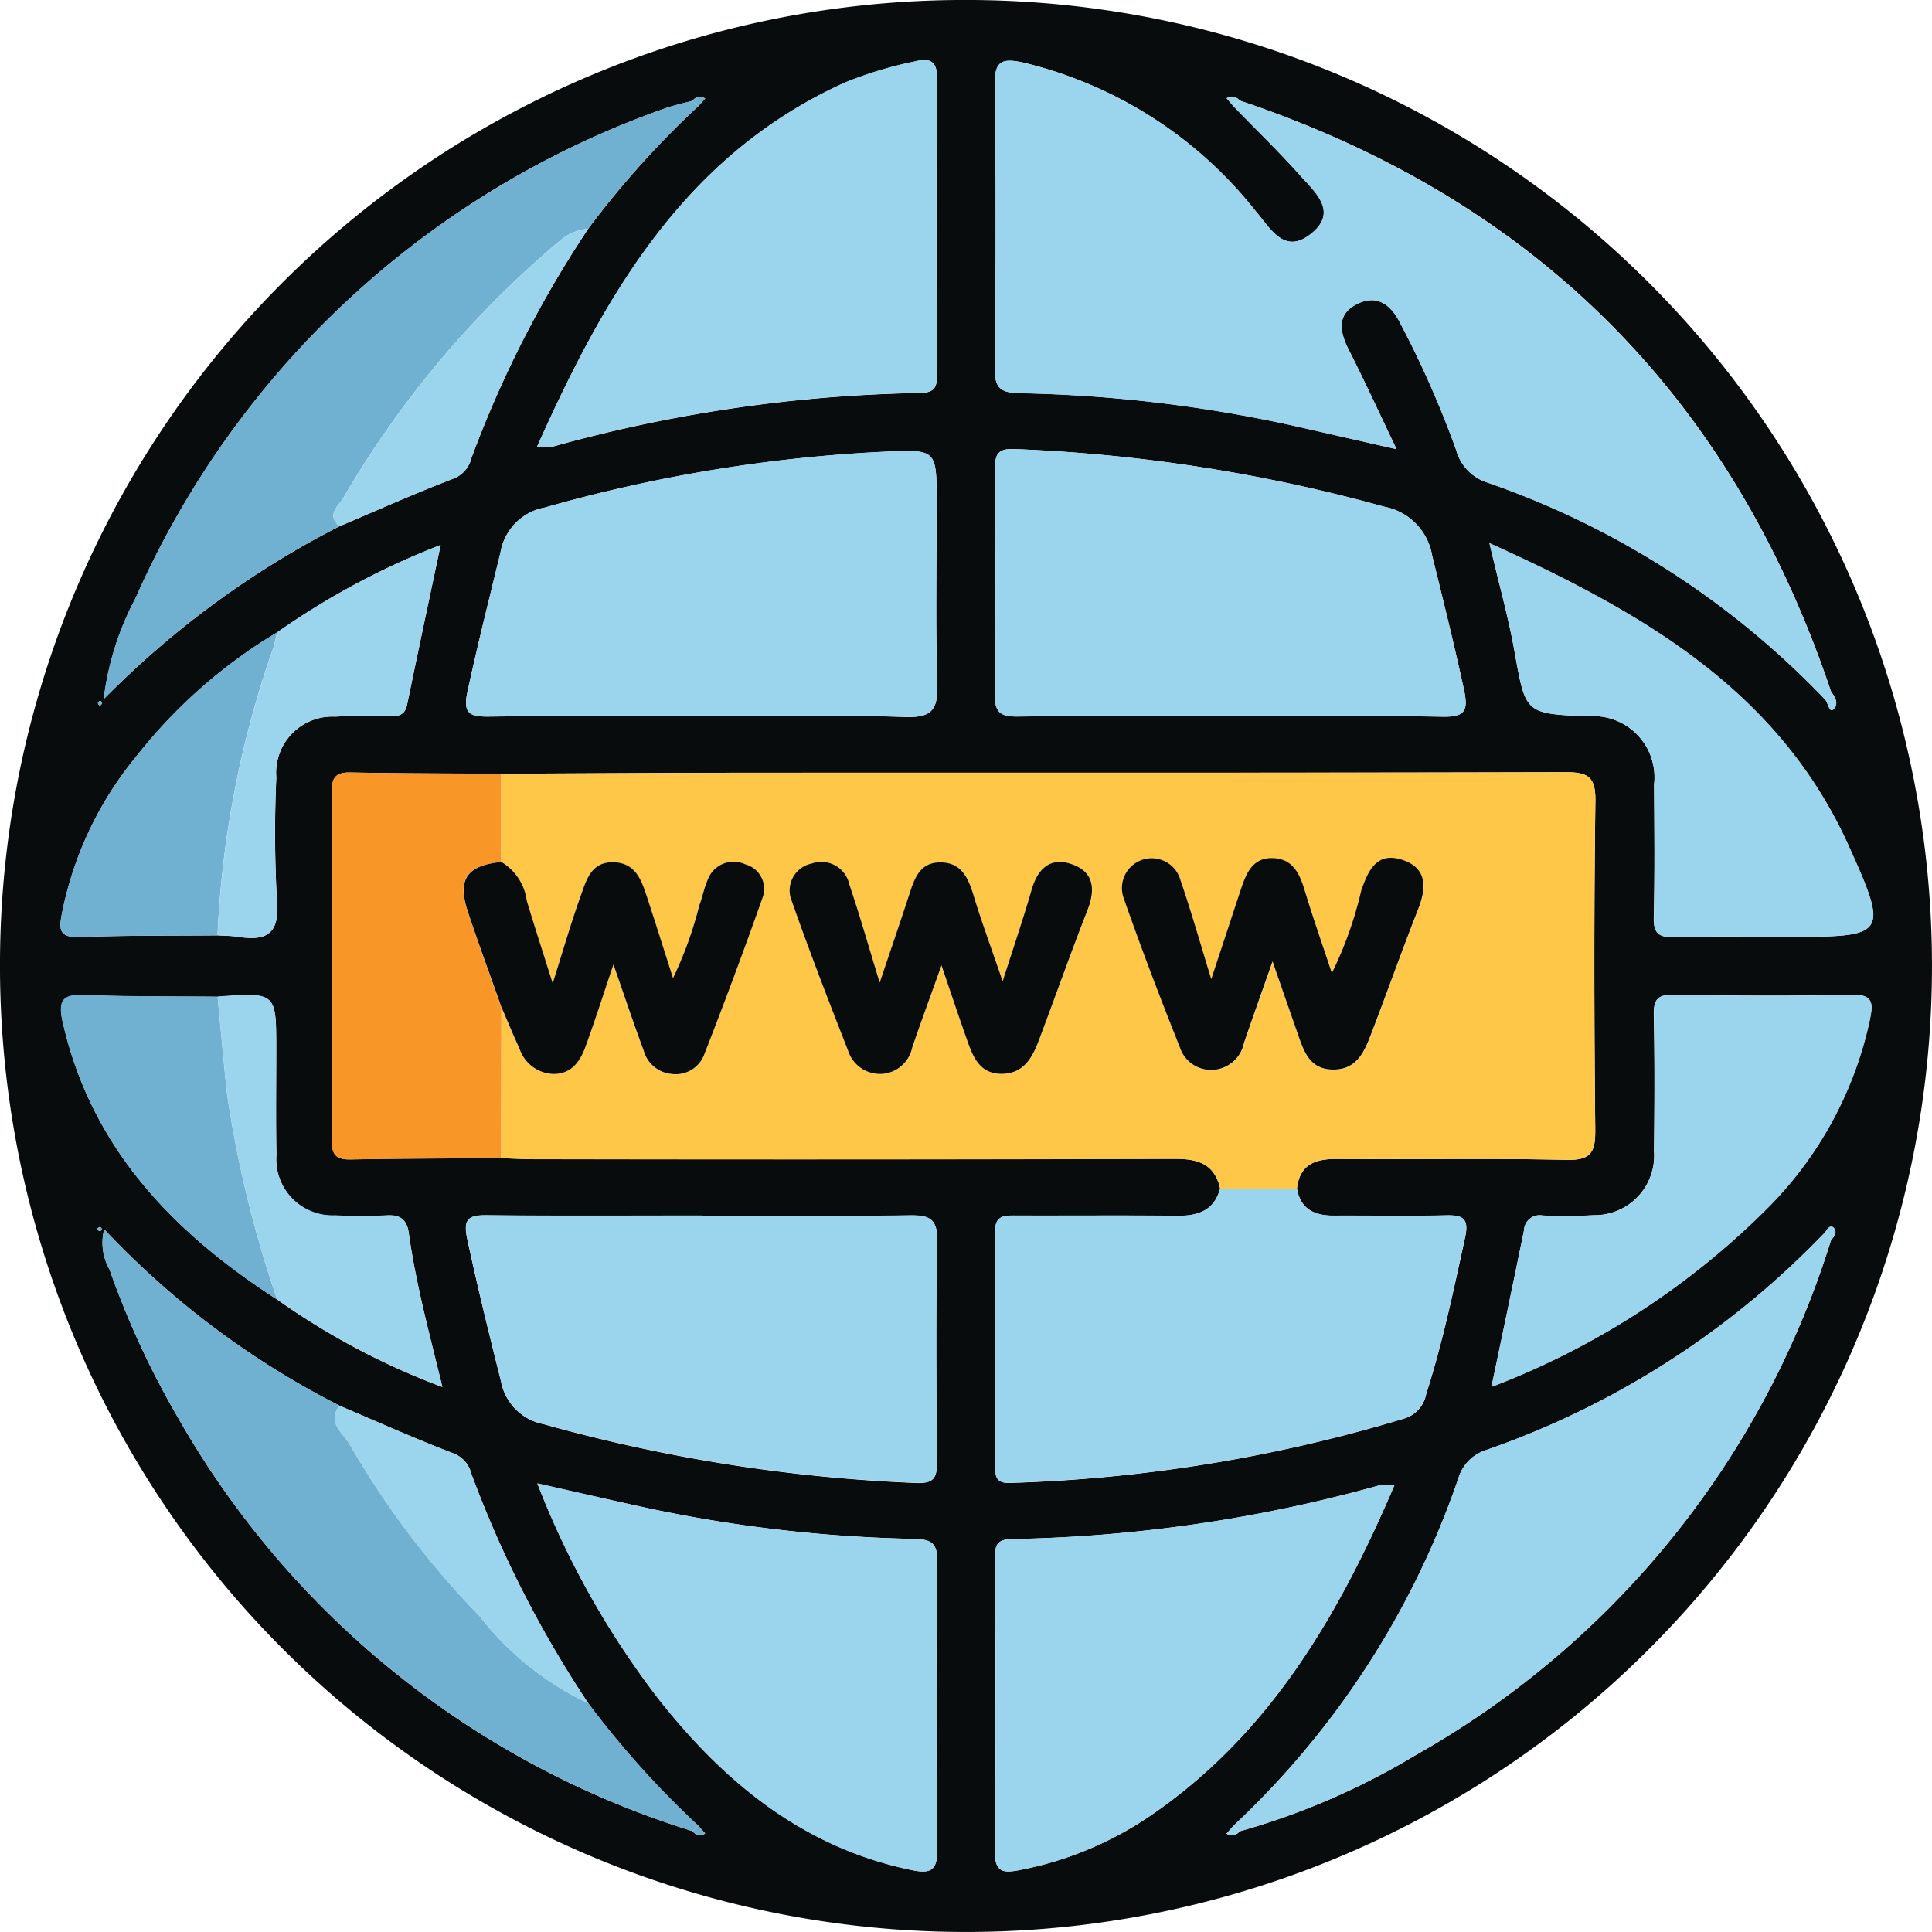 <svg xmlns="http://www.w3.org/2000/svg" xmlns:xlink="http://www.w3.org/1999/xlink" width="69" height="68.998" viewBox="0 0 69 68.998">
  <defs>
    <clipPath id="clip-path">
      <rect id="Rectangle_377715" data-name="Rectangle 377715" width="69" height="68.998" fill="none"/>
    </clipPath>
  </defs>
  <g id="Group_1071684" data-name="Group 1071684" transform="translate(0 -14)">
    <g id="Group_1071683" data-name="Group 1071683" transform="translate(0 14)" clip-path="url(#clip-path)">
      <path id="Path_609016" data-name="Path 609016" d="M34.473,0A34.5,34.5,0,1,1,0,34.312,34.454,34.454,0,0,1,34.473,0M7.772,33.407c.249.017.5.015.747.053,1.017.161,1.472-.12,1.373-1.287a43.6,43.6,0,0,1-.023-4.4,2.008,2.008,0,0,1,2.105-2.177c.643-.036,1.289-.019,1.933-.011.312,0,.554-.037.631-.409.384-1.867.78-3.732,1.2-5.711A27.244,27.244,0,0,0,9.9,22.585a18.4,18.4,0,0,0-4.983,4.371,12.7,12.7,0,0,0-2.7,5.652c-.1.514-.151.888.606.859,1.649-.062,3.3-.045,4.951-.06M9.9,46.415a25.877,25.877,0,0,0,5.9,3.125c-.476-1.958-.951-3.708-1.2-5.5-.067-.48-.3-.657-.793-.626a15.288,15.288,0,0,1-1.825,0,2.012,2.012,0,0,1-2.108-2.176c-.024-1.253-.006-2.507-.007-3.76,0-2.03,0-2.03-2.09-1.876-1.579-.015-3.158,0-4.735-.06-.783-.031-.981.169-.8.964C3.26,41,6.18,44.009,9.9,46.415m2.227,3.79a30.472,30.472,0,0,1-8.406-6.3,1.931,1.931,0,0,0,.191,1.434,30.646,30.646,0,0,0,2.421,5.251A32.06,32.06,0,0,0,24.737,65.4a.322.322,0,0,0,.448.083l-.251-.28a32.767,32.767,0,0,1-3.922-4.367,39.5,39.5,0,0,1-4.178-8.2,1.048,1.048,0,0,0-.665-.738c-1.363-.522-2.7-1.122-4.042-1.692M21.011,8.167A32.539,32.539,0,0,1,24.931,3.8l.256-.28a.326.326,0,0,0-.453.079c-.345.1-.7.166-1.034.291A32.456,32.456,0,0,0,4.834,21.382a10.265,10.265,0,0,0-1.129,3.587,32.77,32.77,0,0,1,8.424-6.175c1.345-.57,2.678-1.169,4.042-1.691a1.046,1.046,0,0,0,.664-.739,39.421,39.421,0,0,1,4.177-8.2M65.2,43.992A30.656,30.656,0,0,1,53.044,51.8a1.5,1.5,0,0,0-.962,1.008A30.592,30.592,0,0,1,44.06,65.2l-.256.289a.346.346,0,0,0,.468-.083,25.53,25.53,0,0,0,6.267-2.71A32.019,32.019,0,0,0,65.4,44.269c.145-.119.21-.3.085-.422-.1-.1-.227.017-.286.145M44.275,3.591a.356.356,0,0,0-.467-.082l.247.289c.8.823,1.624,1.623,2.388,2.477.528.591,1.357,1.282.389,2.065s-1.452-.18-1.975-.786a15.033,15.033,0,0,0-8.34-5.326c-.738-.155-1-.047-.987.78.043,3.373.035,6.748,0,10.121-.006.675.14.894.867.912a49.79,49.79,0,0,1,9.9,1.185l3.581.816c-.626-1.307-1.146-2.441-1.709-3.552-.334-.659-.436-1.28.32-1.643.731-.352,1.214.074,1.537.73a35.445,35.445,0,0,1,1.982,4.5,1.678,1.678,0,0,0,1.108,1.155,30.42,30.42,0,0,1,12.073,7.757c.1.124.143.453.274.359.2-.142.124-.425-.059-.622Q60.1,8.9,44.275,3.591m2.043,38.865c.1-.872.652-1.07,1.439-1.063,2.727.024,5.455-.032,8.18.032.883.021,1.044-.271,1.036-1.077-.039-3.911-.048-7.822.005-11.732.012-.878-.265-1.039-1.075-1.036-9.58.027-19.161.014-28.741.019-3.085,0-6.17.024-9.255.036-1.793-.012-3.586-.009-5.377-.045-.51-.01-.678.15-.675.669q.026,6.24,0,12.481c0,.519.165.679.675.669,1.792-.035,3.585-.033,5.377-.045.393.013.787.036,1.18.036q11.45,0,22.9-.012c.828,0,1.4.2,1.591,1.064-.22.81-.81.982-1.564.973-1.9-.023-3.808,0-5.712-.01-.42,0-.769-.024-.764.587.021,2.8.013,5.6.006,8.405,0,.386.085.576.543.556a54.339,54.339,0,0,0,14.048-2.294,1.127,1.127,0,0,0,.8-.876c.591-1.841.983-3.724,1.393-5.608.148-.679-.093-.792-.692-.777-1.328.033-2.658,0-3.987.011-.686,0-1.194-.215-1.326-.963M43.87,25.581c2.546,0,5.092-.028,7.638.016.807.014.943-.194.773-.977-.347-1.6-.742-3.191-1.135-4.783a2.129,2.129,0,0,0-1.7-1.737,57.758,57.758,0,0,0-13.2-2.06c-.618-.03-.713.19-.709.714.016,2.689.027,5.379-.006,8.068-.008.638.223.776.808.769,2.51-.026,5.02-.011,7.53-.011M25.059,43.418c-2.546,0-5.092.017-7.637-.012-.648-.008-.9.09-.738.832.364,1.709.783,3.4,1.208,5.1a1.918,1.918,0,0,0,1.521,1.527,58.025,58.025,0,0,0,13.3,2.1c.693.031.75-.233.746-.786-.019-2.617-.042-5.235.011-7.852.016-.808-.29-.928-.993-.917-2.474.038-4.948.015-7.422.015M24.9,25.581c2.474,0,4.95-.057,7.422.028,1,.035,1.179-.3,1.151-1.2-.065-2.149-.021-4.3-.021-6.454,0-1.912,0-1.9-1.869-1.819A53.759,53.759,0,0,0,19.46,18.127a1.966,1.966,0,0,0-1.584,1.595c-.4,1.662-.822,3.319-1.182,4.992-.172.8.108.887.786.879,2.474-.03,4.948-.012,7.423-.012m-5.724-9.626a2.6,2.6,0,0,0,.554,0,52.153,52.153,0,0,1,13.144-1.919c.617-.014.582-.331.581-.746-.006-3.485-.022-6.971.012-10.456.007-.727-.318-.757-.845-.626a14.033,14.033,0,0,0-2.455.746c-5.7,2.581-8.547,7.545-10.991,13.006m.013,37.023A30.953,30.953,0,0,0,23.5,60.652c2.362,3,5.186,5.33,9.049,6.134.7.145.935.023.926-.753q-.062-5.119,0-10.24c.007-.677-.191-.816-.84-.832a50.427,50.427,0,0,1-9.281-1.052c-1.35-.288-2.695-.6-4.16-.93m30.608.068a2.463,2.463,0,0,0-.536,0A52.3,52.3,0,0,1,36.12,54.968c-.621.015-.577.339-.577.75,0,3.449.03,6.9-.017,10.347-.012.846.321.84.958.711A12.472,12.472,0,0,0,41.1,64.838c4.22-2.891,6.687-7.083,8.7-11.791M53.193,19.4c.346,1.472.684,2.671.9,3.891.395,2.193.365,2.2,2.621,2.294a2.185,2.185,0,0,1,2.359,2.434c.01,1.579.028,3.159-.011,4.738-.014.578.175.729.73.714,1.4-.036,2.8-.011,4.2-.011,3.377,0,3.462-.079,2.03-3.251-2.507-5.553-7.373-8.343-12.833-10.81m.074,30.133a28.061,28.061,0,0,0,9.876-6.4,13.536,13.536,0,0,0,3.635-6.692c.113-.557.169-.936-.648-.915-2.117.054-4.236.039-6.353,0-.583-.009-.722.183-.71.735.034,1.615.026,3.23.007,4.845A2.125,2.125,0,0,1,56.914,43.4a18.1,18.1,0,0,1-1.83.009.559.559,0,0,0-.655.529c-.369,1.81-.75,3.617-1.162,5.59M3.627,43.861c-.025-.013-.056-.041-.073-.035-.1.042-.1.1,0,.14.017.007.056-.015.072-.035s0-.047,0-.071M3.535,25.047c-.013.024-.044.055-.037.071.041.1.1.1.145,0,.007-.016-.015-.056-.035-.071s-.048,0-.073,0" transform="translate(0 -0.001)" fill="#090c0d"/>
      <path id="Path_609017" data-name="Path 609017" d="M83.011,127.907c3.085-.013,6.17-.035,9.255-.036,9.58,0,19.161.008,28.741-.019.81,0,1.087.158,1.076,1.036-.053,3.91-.045,7.822-.005,11.732.008.806-.153,1.1-1.036,1.077-2.725-.064-5.454-.009-8.18-.033-.787-.007-1.341.191-1.439,1.063l-2.74,0c-.193-.86-.763-1.066-1.591-1.064q-11.45.034-22.9.011c-.393,0-.787-.024-1.18-.036l.008-5.375c.21.485.408.976.632,1.455a1.321,1.321,0,0,0,1.212.915c.653,0,.956-.449,1.148-.97.339-.92.636-1.857,1-2.94.392,1.123.718,2.1,1.078,3.07a1.141,1.141,0,0,0,1.014.84,1.086,1.086,0,0,0,1.139-.666q1.1-2.789,2.093-5.622a.91.91,0,0,0-.618-1.2.984.984,0,0,0-1.341.555c-.131.291-.186.615-.3.914a13.607,13.607,0,0,1-.938,2.595c-.33-1.033-.629-1.988-.942-2.937-.194-.59-.413-1.18-1.182-1.2-.807-.019-.973.645-1.173,1.2-.351.977-.637,1.976-1,3.121-.349-1.106-.647-2.023-.925-2.946a1.9,1.9,0,0,0-.9-1.384v-3.151m13.512,7.46c-.412-1.345-.721-2.431-1.082-3.5a1.025,1.025,0,0,0-1.346-.753.981.981,0,0,0-.708,1.354c.626,1.785,1.309,3.552,2,5.313a1.2,1.2,0,0,0,1.248.843,1.183,1.183,0,0,0,1.048-.937c.3-.895.632-1.781,1.046-2.937.357,1.041.624,1.838.9,2.63.219.621.455,1.26,1.273,1.244.782-.015,1.084-.606,1.318-1.23.577-1.539,1.124-3.09,1.725-4.619.3-.767.213-1.389-.6-1.65-.759-.243-1.193.194-1.4.933-.287,1-.625,1.987-1.031,3.26-.418-1.225-.762-2.149-1.046-3.091-.19-.631-.443-1.164-1.2-1.154-.722.009-.906.58-1.089,1.142-.316.972-.649,1.939-1.057,3.152m14.031-.755c.355,1.021.631,1.818.91,2.614.217.619.426,1.247,1.257,1.251.809,0,1.092-.588,1.328-1.2.575-1.5,1.11-3.014,1.7-4.508.3-.766.348-1.468-.538-1.774-.917-.317-1.236.344-1.491,1.1a13.6,13.6,0,0,1-1.046,2.937c-.353-1.068-.685-2.01-.973-2.965-.177-.588-.422-1.1-1.106-1.139-.777-.039-.993.572-1.189,1.167l-1.039,3.152c-.421-1.361-.733-2.458-1.1-3.535a1.065,1.065,0,1,0-2.027.649c.628,1.784,1.307,3.55,2,5.309a1.172,1.172,0,0,0,1.26.812,1.193,1.193,0,0,0,1.033-.951c.306-.892.624-1.78,1.022-2.912" transform="translate(-65.105 -100.273)" fill="#ffc748"/>
      <path id="Path_609018" data-name="Path 609018" d="M194.362,32.871a30.423,30.423,0,0,0-12.073-7.757,1.677,1.677,0,0,1-1.108-1.155,35.477,35.477,0,0,0-1.981-4.5c-.323-.656-.806-1.082-1.538-.73-.755.363-.654.984-.32,1.643.564,1.112,1.084,2.245,1.709,3.552l-3.58-.816a49.791,49.791,0,0,0-9.9-1.184c-.727-.018-.873-.237-.867-.912.032-3.374.04-6.748,0-10.122-.011-.828.249-.936.987-.78a15.034,15.034,0,0,1,8.34,5.326c.523.606,1.021,1.559,1.975.786s.139-1.474-.389-2.065c-.764-.854-1.589-1.654-2.388-2.477l.221-.207q15.812,5.324,21.128,21.139l-.214.263" transform="translate(-129.173 -7.879)" fill="#9bd4ed"/>
      <path id="Path_609019" data-name="Path 609019" d="M172.784,196.8l2.74,0c.132.748.64.967,1.326.963,1.329-.007,2.659.021,3.987-.011.6-.015.84.1.692.777-.41,1.883-.8,3.767-1.393,5.608a1.126,1.126,0,0,1-.8.876,54.321,54.321,0,0,1-14.048,2.294c-.458.02-.544-.169-.543-.556.007-2.8.016-5.6-.005-8.405,0-.61.345-.588.764-.587,1.9.007,3.808-.012,5.711.01.755.009,1.344-.164,1.565-.973" transform="translate(-129.207 -154.35)" fill="#9bd4ed"/>
      <path id="Path_609020" data-name="Path 609020" d="M173.058,83.889c-2.51,0-5.02-.015-7.53.011-.585.006-.816-.131-.808-.769.033-2.689.023-5.378.006-8.068,0-.524.091-.744.709-.714a57.758,57.758,0,0,1,13.2,2.06,2.129,2.129,0,0,1,1.7,1.737c.393,1.591.788,3.18,1.135,4.783.17.783.034.991-.773.977-2.545-.044-5.092-.016-7.638-.016" transform="translate(-129.188 -58.309)" fill="#9bd4ed"/>
      <path id="Path_609021" data-name="Path 609021" d="M85.551,201.223c2.474,0,4.949.023,7.422-.015.7-.011,1.01.109.993.917-.053,2.616-.03,5.235-.011,7.852,0,.553-.053.817-.746.785a58.025,58.025,0,0,1-13.3-2.1,1.918,1.918,0,0,1-1.521-1.527c-.425-1.694-.844-3.387-1.208-5.1-.158-.742.09-.839.738-.832,2.546.029,5.092.012,7.637.012" transform="translate(-60.492 -157.806)" fill="#9bd4ed"/>
      <path id="Path_609022" data-name="Path 609022" d="M85.421,84.138c-2.474,0-4.949-.018-7.423.012-.678.008-.958-.081-.786-.879.36-1.673.778-3.33,1.182-4.992a1.966,1.966,0,0,1,1.584-1.595A53.772,53.772,0,0,1,92.1,74.689c1.869-.08,1.869-.093,1.869,1.819,0,2.151-.044,4.3.021,6.454.027.9-.149,1.239-1.151,1.2-2.471-.085-4.948-.028-7.422-.028" transform="translate(-60.518 -58.558)" fill="#9bd4ed"/>
      <path id="Path_609023" data-name="Path 609023" d="M88.91,23.741C91.353,18.28,94.2,13.316,99.9,10.735a14.033,14.033,0,0,1,2.455-.746c.527-.131.853-.1.845.626-.034,3.485-.018,6.971-.012,10.456,0,.415.036.732-.581.746a52.154,52.154,0,0,0-13.144,1.919,2.582,2.582,0,0,1-.554,0" transform="translate(-69.731 -7.787)" fill="#9bd4ed"/>
      <path id="Path_609024" data-name="Path 609024" d="M88.971,245.6c1.465.329,2.809.642,4.16.93a50.431,50.431,0,0,0,9.281,1.052c.649.016.847.155.84.832q-.056,5.119,0,10.24c.009.776-.231.9-.926.753-3.864-.8-6.687-3.132-9.049-6.134a30.958,30.958,0,0,1-4.306-7.673" transform="translate(-69.779 -192.62)" fill="#9bd4ed"/>
      <path id="Path_609025" data-name="Path 609025" d="M178.966,245.867c-2.015,4.708-4.482,8.9-8.7,11.791a12.476,12.476,0,0,1-4.614,1.938c-.637.13-.97.135-.958-.711.048-3.448.022-6.9.017-10.347,0-.411-.044-.735.577-.75a52.317,52.317,0,0,0,13.143-1.917,2.447,2.447,0,0,1,.536,0" transform="translate(-129.166 -192.821)" fill="#9bd4ed"/>
      <path id="Path_609026" data-name="Path 609026" d="M204.257,225.142a30.593,30.593,0,0,0,8.022-12.392,1.5,1.5,0,0,1,.962-1.008,30.654,30.654,0,0,0,12.158-7.807l.2.278a32.019,32.019,0,0,1-14.864,18.425,25.523,25.523,0,0,1-6.267,2.71l-.212-.206" transform="translate(-160.197 -159.944)" fill="#9bd4ed"/>
      <path id="Path_609027" data-name="Path 609027" d="M38.4,16.892a32.563,32.563,0,0,0-3.921,4.365,1.858,1.858,0,0,0-1.062.473,34.989,34.989,0,0,0-7.682,9.141c-.162.278-.629.608-.137,1.013a32.766,32.766,0,0,0-8.424,6.175,10.27,10.27,0,0,1,1.129-3.587,32.458,32.458,0,0,1,18.866-17.49c.334-.125.689-.2,1.034-.291l.2.2" transform="translate(-13.472 -13.091)" fill="#70b1d1"/>
      <path id="Path_609028" data-name="Path 609028" d="M38,225.021a32.06,32.06,0,0,1-18.4-14.808,30.624,30.624,0,0,1-2.421-5.251,1.931,1.931,0,0,1-.191-1.434,30.471,30.471,0,0,0,8.406,6.3c-.473.609.137.977.36,1.382a30.956,30.956,0,0,0,4.644,6.136,10.652,10.652,0,0,0,3.881,3.111,32.784,32.784,0,0,0,3.922,4.367l-.2.2" transform="translate(-13.266 -159.625)" fill="#70b1d1"/>
      <path id="Path_609029" data-name="Path 609029" d="M246.6,89.917c5.46,2.467,10.327,5.257,12.833,10.81,1.432,3.171,1.347,3.251-2.03,3.251-1.4,0-2.8-.024-4.2.012-.555.014-.744-.136-.73-.714.039-1.579.021-3.159.011-4.738a2.186,2.186,0,0,0-2.359-2.434c-2.256-.1-2.227-.1-2.621-2.294-.22-1.22-.557-2.419-.9-3.891" transform="translate(-193.406 -70.521)" fill="#9bd4ed"/>
      <path id="Path_609030" data-name="Path 609030" d="M246.943,178.684c.412-1.973.793-3.78,1.162-5.589a.559.559,0,0,1,.655-.529,18.037,18.037,0,0,0,1.83-.009,2.125,2.125,0,0,0,2.161-2.293c.019-1.615.027-3.231-.007-4.845-.012-.552.127-.744.71-.735,2.117.034,4.237.049,6.353,0,.817-.021.761.358.647.915a13.538,13.538,0,0,1-3.635,6.692,28.064,28.064,0,0,1-9.876,6.4" transform="translate(-193.675 -129.155)" fill="#9bd4ed"/>
      <path id="Path_609031" data-name="Path 609031" d="M61,127.945q0,1.576,0,3.151c-1.243.126-1.583.606-1.2,1.772s.8,2.289,1.205,3.432q0,2.688-.008,5.375c-1.793.012-3.585.009-5.377.045-.51.01-.678-.15-.675-.669q.027-6.241,0-12.481c0-.519.165-.679.675-.669,1.792.035,3.585.033,5.377.045" transform="translate(-43.098 -100.311)" fill="#f89628"/>
      <path id="Path_609032" data-name="Path 609032" d="M17.805,175.591c-3.72-2.4-6.64-5.417-7.664-9.918-.181-.8.017-1,.8-.964,1.577.063,3.157.045,4.735.06.112,1.165.214,2.331.34,3.494a40.882,40.882,0,0,0,1.789,7.328" transform="translate(-7.905 -129.177)" fill="#70b1d1"/>
      <path id="Path_609033" data-name="Path 609033" d="M15.617,115.518c-1.65.015-3.3,0-4.951.06-.757.028-.708-.346-.606-.859a12.7,12.7,0,0,1,2.7-5.652,18.4,18.4,0,0,1,4.983-4.371c-.052.2-.086.416-.158.614a35.717,35.717,0,0,0-1.971,10.209" transform="translate(-7.846 -82.112)" fill="#70b1d1"/>
      <path id="Path_609034" data-name="Path 609034" d="M38.157,175.6a40.882,40.882,0,0,1-1.789-7.328c-.126-1.163-.228-2.329-.34-3.494,2.09-.155,2.089-.155,2.09,1.876,0,1.253-.017,2.507.007,3.76a2.012,2.012,0,0,0,2.108,2.176,15.285,15.285,0,0,0,1.825,0c.488-.03.725.146.793.626.251,1.8.726,3.546,1.2,5.5a25.857,25.857,0,0,1-5.9-3.125" transform="translate(-28.256 -129.189)" fill="#9bd4ed"/>
      <path id="Path_609035" data-name="Path 609035" d="M36.028,104.17A35.717,35.717,0,0,1,38,93.962c.072-.2.106-.409.158-.614a27.253,27.253,0,0,1,5.833-3.121c-.415,1.978-.811,3.843-1.2,5.711-.077.373-.319.413-.631.409-.644-.008-1.291-.025-1.933.011a2.008,2.008,0,0,0-2.105,2.177,43.658,43.658,0,0,0,.023,4.4c.1,1.167-.356,1.448-1.373,1.287-.246-.039-.5-.037-.747-.053" transform="translate(-28.256 -70.764)" fill="#9bd4ed"/>
      <path id="Path_609036" data-name="Path 609036" d="M64.468,243.367a10.651,10.651,0,0,1-3.881-3.111,30.949,30.949,0,0,1-4.644-6.136c-.223-.4-.833-.773-.36-1.382,1.345.57,2.678,1.17,4.042,1.692a1.047,1.047,0,0,1,.665.738,39.5,39.5,0,0,0,4.178,8.2" transform="translate(-43.457 -182.534)" fill="#9bd4ed"/>
      <path id="Path_609037" data-name="Path 609037" d="M55.431,48.484c-.492-.4-.025-.735.137-1.013A34.993,34.993,0,0,1,63.25,38.33a1.86,1.86,0,0,1,1.062-.473,39.439,39.439,0,0,0-4.176,8.2,1.046,1.046,0,0,1-.664.739c-1.363.522-2.7,1.121-4.042,1.691" transform="translate(-43.302 -29.691)" fill="#9bd4ed"/>
      <path id="Path_609038" data-name="Path 609038" d="M302.421,114.641c.183.2.258.48.059.622-.131.094-.172-.235-.274-.359l.214-.264" transform="translate(-237.018 -89.912)" fill="#9bd4ed"/>
      <path id="Path_609039" data-name="Path 609039" d="M302.271,203.265c.059-.128.183-.249.286-.145.124.126.06.3-.085.422l-.2-.277" transform="translate(-237.069 -159.274)" fill="#9bd4ed"/>
      <path id="Path_609040" data-name="Path 609040" d="M203.332,16.356l-.247-.289a.356.356,0,0,1,.468.082l-.221.206" transform="translate(-159.278 -12.558)" fill="#9bd4ed"/>
      <path id="Path_609041" data-name="Path 609041" d="M114.666,16.186a.326.326,0,0,1,.453-.079l-.256.28-.2-.2" transform="translate(-89.932 -12.585)" fill="#70b1d1"/>
      <path id="Path_609042" data-name="Path 609042" d="M114.875,302.254l.251.28a.322.322,0,0,1-.449-.083l.2-.2" transform="translate(-89.941 -237.055)" fill="#70b1d1"/>
      <path id="Path_609043" data-name="Path 609043" d="M203.539,302.453a.346.346,0,0,1-.468.083l.256-.289.212.206" transform="translate(-159.267 -237.05)" fill="#9bd4ed"/>
      <path id="Path_609044" data-name="Path 609044" d="M16.266,203.2c0,.024.009.056,0,.071s-.055.042-.072.035c-.1-.044-.1-.1,0-.14.017-.007.049.022.073.035" transform="translate(-12.64 -159.342)" fill="#70b1d1"/>
      <path id="Path_609045" data-name="Path 609045" d="M16.251,116.108c.025,0,.057-.008.073,0s.042.055.035.071c-.048.1-.1.1-.145,0-.006-.016.024-.047.037-.069" transform="translate(-12.716 -91.061)" fill="#70b1d1"/>
      <path id="Path_609046" data-name="Path 609046" d="M133.978,147.025c.408-1.213.741-2.18,1.057-3.152.183-.562.367-1.133,1.089-1.142.752-.01,1.006.523,1.2,1.154.284.942.627,1.867,1.046,3.091.406-1.273.744-2.259,1.031-3.26.212-.739.646-1.176,1.4-.933.814.261.9.883.6,1.65-.6,1.53-1.147,3.081-1.725,4.619-.234.624-.536,1.215-1.318,1.23-.819.016-1.054-.622-1.273-1.244-.279-.792-.546-1.588-.9-2.63-.413,1.156-.741,2.043-1.046,2.937a1.183,1.183,0,0,1-1.048.937,1.2,1.2,0,0,1-1.248-.843c-.691-1.762-1.374-3.528-2-5.313a.981.981,0,0,1,.708-1.354,1.025,1.025,0,0,1,1.346.753c.361,1.068.67,2.155,1.082,3.5" transform="translate(-102.56 -111.931)" fill="#090c0d"/>
      <path id="Path_609047" data-name="Path 609047" d="M191.072,145.73c-.4,1.132-.716,2.02-1.022,2.912a1.193,1.193,0,0,1-1.033.951,1.172,1.172,0,0,1-1.26-.812c-.7-1.758-1.376-3.525-2-5.309a1.065,1.065,0,1,1,2.027-.649c.371,1.077.683,2.174,1.1,3.535l1.039-3.152c.2-.595.412-1.205,1.189-1.167.684.034.929.551,1.106,1.139.288.955.62,1.9.973,2.965a13.593,13.593,0,0,0,1.046-2.937c.255-.752.574-1.413,1.491-1.1.886.306.839,1.008.538,1.774-.588,1.494-1.123,3.009-1.7,4.508-.235.613-.519,1.206-1.328,1.2-.831,0-1.04-.633-1.257-1.251-.279-.8-.555-1.593-.91-2.614" transform="translate(-145.624 -111.39)" fill="#090c0d"/>
      <path id="Path_609048" data-name="Path 609048" d="M78.12,147.908c-.4-1.143-.826-2.281-1.205-3.432s-.044-1.646,1.2-1.771a1.9,1.9,0,0,1,.905,1.384c.278.923.576,1.84.925,2.946.363-1.145.649-2.145,1-3.121.2-.556.366-1.22,1.173-1.2.769.019.988.609,1.182,1.2.313.95.611,1.9.942,2.937a13.606,13.606,0,0,0,.938-2.595c.115-.3.17-.623.3-.914a.984.984,0,0,1,1.341-.555.91.91,0,0,1,.618,1.2q-1,2.829-2.093,5.622a1.086,1.086,0,0,1-1.139.666,1.141,1.141,0,0,1-1.014-.84c-.36-.967-.686-1.947-1.078-3.07-.366,1.083-.662,2.019-1,2.94-.192.521-.495.974-1.148.97a1.322,1.322,0,0,1-1.212-.915c-.223-.479-.422-.969-.632-1.455" transform="translate(-60.206 -111.919)" fill="#090c0d"/>
    </g>
  </g>
</svg>
